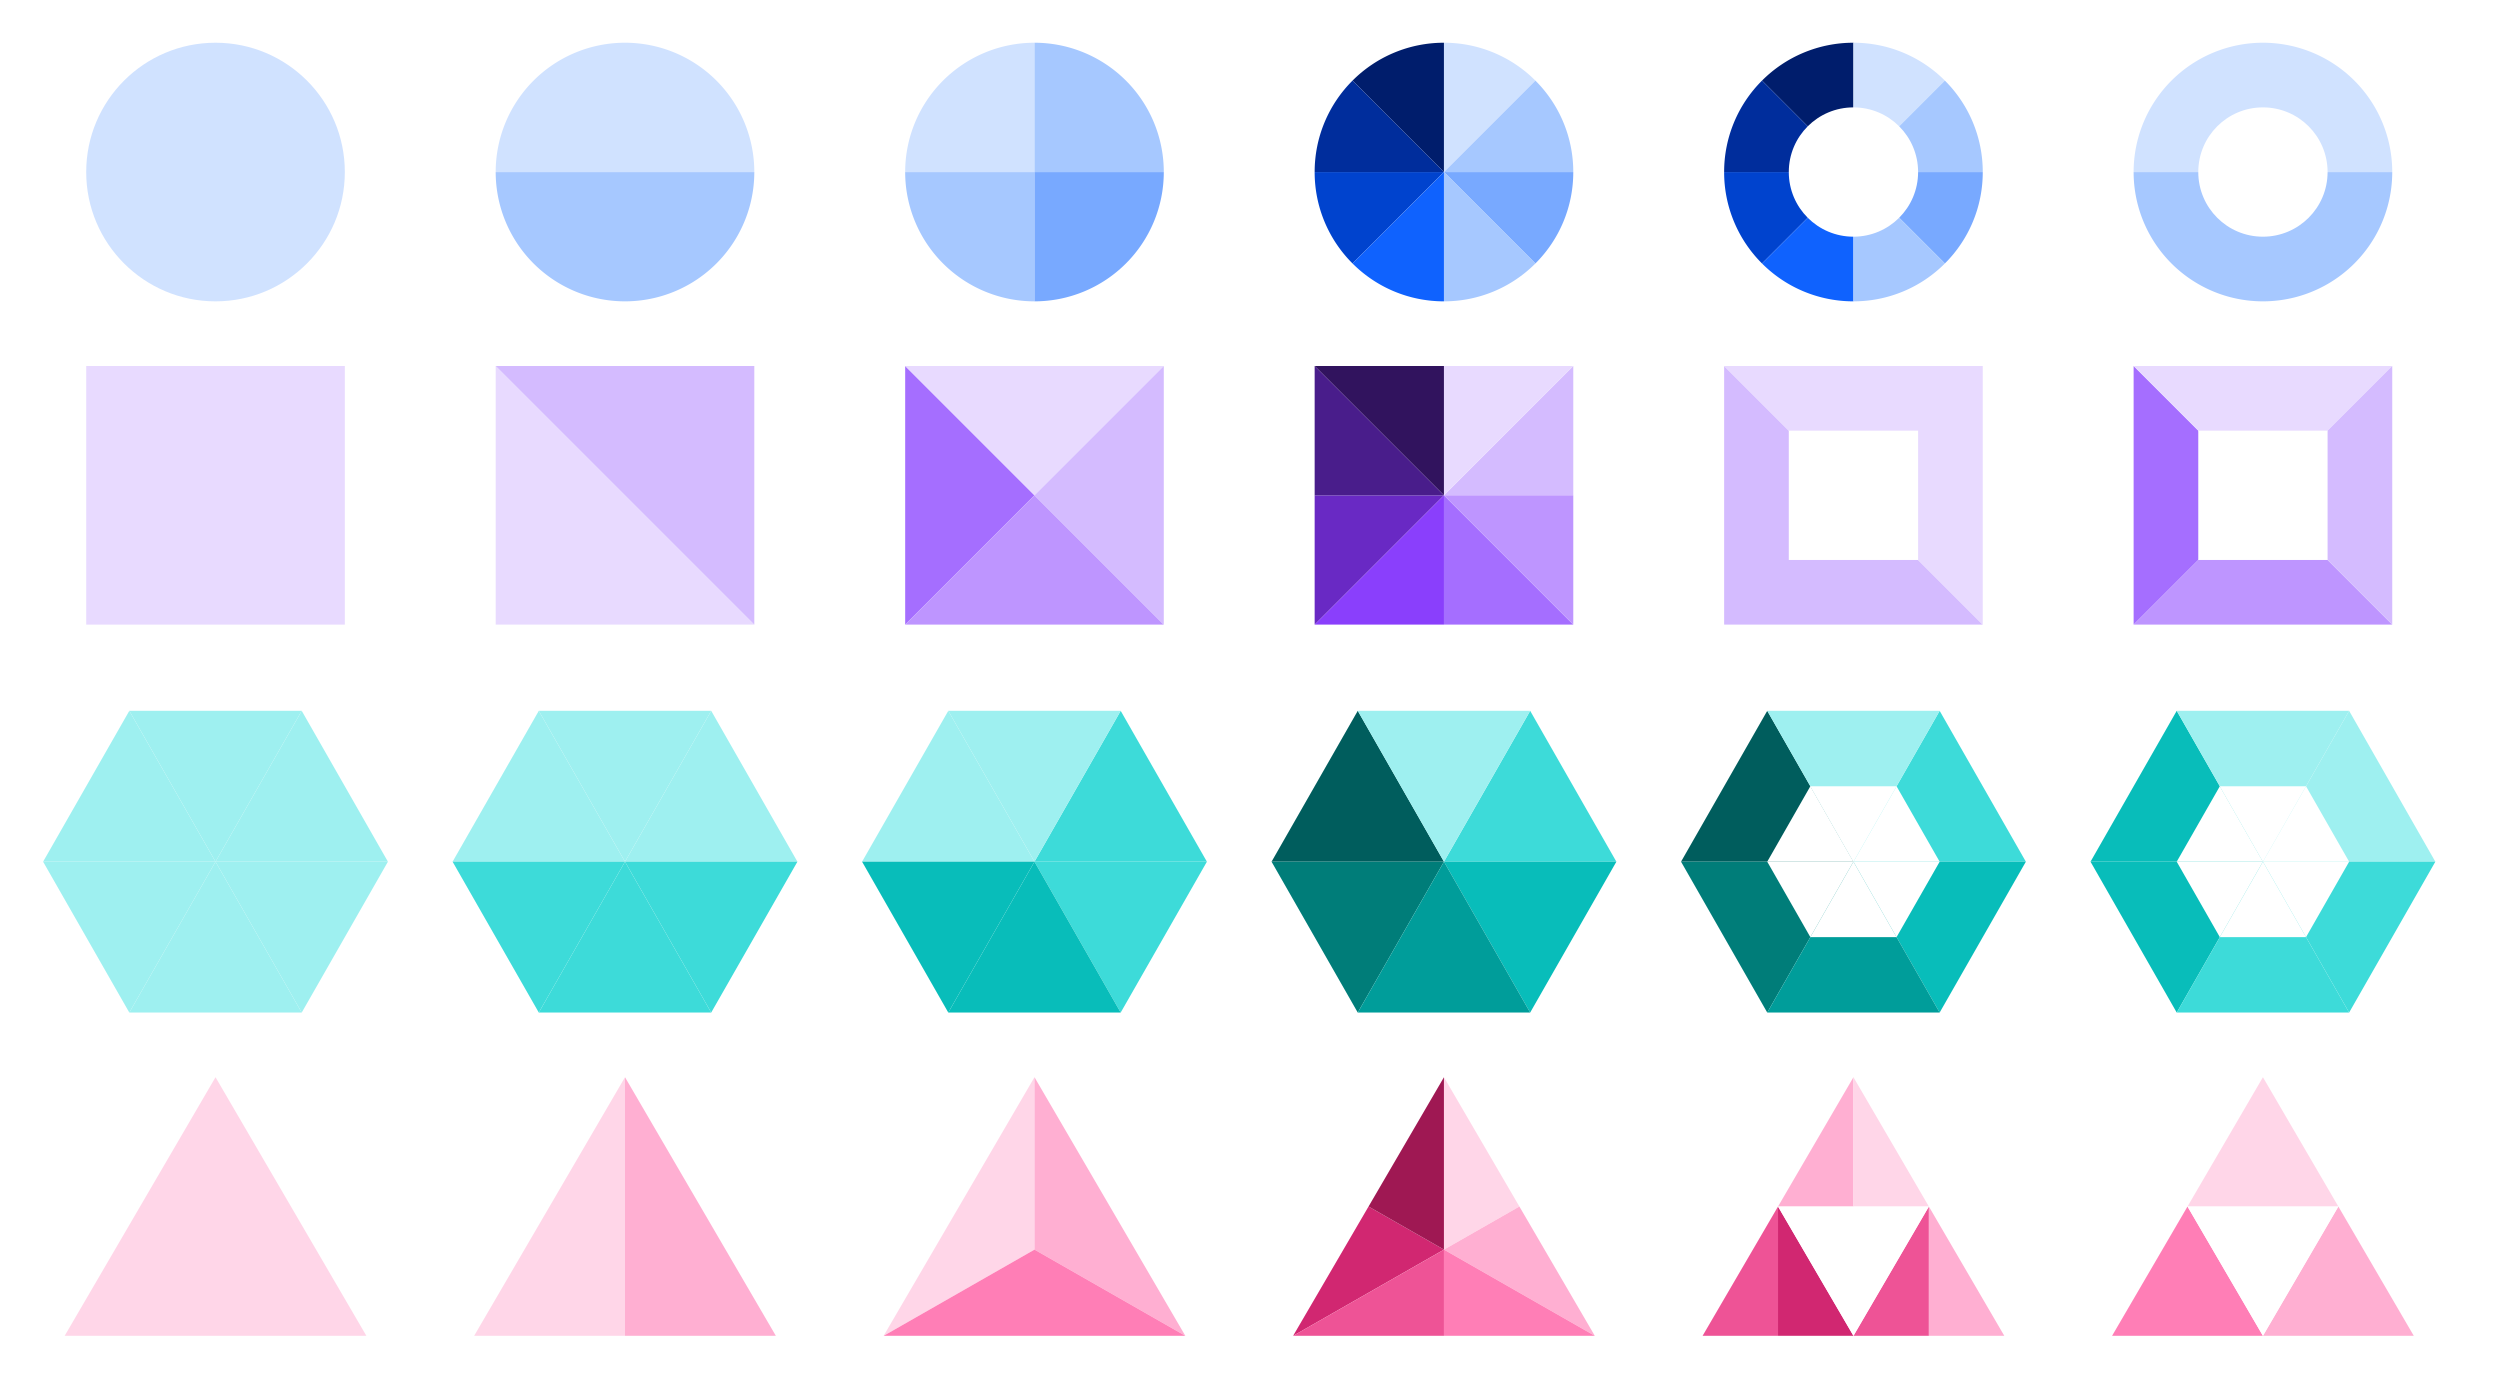 <svg xmlns="http://www.w3.org/2000/svg" viewBox="0 0 928 519.73"><defs><style>.cls-1{fill:#fff;}.cls-2{fill:#a6c8ff;}.cls-3{fill:#78a9ff;}.cls-4{fill:#d0e2ff;}.cls-5{fill:#001d6c;}.cls-6{fill:#0043ce;}.cls-7{fill:#002d9c;}.cls-8{fill:#0f62fe;}.cls-9{fill:#e8daff;}.cls-10{fill:#d4bbff;}.cls-11{fill:#a56eff;}.cls-12{fill:#be95ff;}.cls-13{fill:#6929c4;}.cls-14{fill:#31135e;}.cls-15{fill:#491d8b;}.cls-16{fill:#8a3ffc;}.cls-17{fill:#9ef0f0;}.cls-18{fill:#ffd6e8;}.cls-19{fill:#ff7eb6;}.cls-20{fill:#ffafd2;}.cls-21{fill:#ee5396;}.cls-22{fill:#d12771;}.cls-23{fill:#3ddbd9;}.cls-24{fill:#08bdba;}.cls-25{fill:#005d5d;}.cls-26{fill:#007d79;}.cls-27{fill:#009d9a;}.cls-28{fill:#9f1853;}</style></defs><title>shapes</title><g id="Layer_2" data-name="Layer 2"><g id="Base"><rect class="cls-1" width="928" height="519.73"/></g><g id="Graphics"><path class="cls-2" d="M336,63.86a48,48,0,0,0,48,48v-48Z"/><path class="cls-3" d="M432,63.86H384v48A48,48,0,0,0,432,63.86Z"/><path class="cls-4" d="M384,15.86a48,48,0,0,0-48,48h48Z"/><path class="cls-2" d="M432,63.86a48,48,0,0,0-48-48v48Z"/><path class="cls-2" d="M232,63.86H184a48,48,0,0,0,96,0Z"/><path class="cls-4" d="M232,15.86a48,48,0,0,0-48,48h96A48,48,0,0,0,232,15.86Z"/><circle class="cls-4" cx="80" cy="63.86" r="48"/><path class="cls-5" d="M536,15.86a47.89,47.89,0,0,0-33.94,14.06L536,63.86Z"/><path class="cls-4" d="M569.94,29.92A47.89,47.89,0,0,0,536,15.86v48Z"/><path class="cls-6" d="M536,63.86H488A47.81,47.81,0,0,0,502.06,97.8Z"/><path class="cls-7" d="M502.06,29.92A47.85,47.85,0,0,0,488,63.86h48Z"/><path class="cls-3" d="M569.94,97.8A47.81,47.81,0,0,0,584,63.86H536Z"/><path class="cls-2" d="M536,63.86h48a47.85,47.85,0,0,0-14.06-33.94Z"/><path class="cls-8" d="M502.06,97.8A47.85,47.85,0,0,0,536,111.86v-48Z"/><path class="cls-2" d="M536,63.86v48A47.85,47.85,0,0,0,569.94,97.8Z"/><path class="cls-2" d="M840,63.86H792a48,48,0,0,0,96,0Z"/><path class="cls-4" d="M840,15.86a48,48,0,0,0-48,48h96A48,48,0,0,0,840,15.86Z"/><circle class="cls-1" cx="840" cy="63.86" r="24"/><path class="cls-5" d="M688,15.86a47.89,47.89,0,0,0-33.94,14.06L688,63.86Z"/><path class="cls-4" d="M721.94,29.92A47.89,47.89,0,0,0,688,15.86v48Z"/><path class="cls-6" d="M688,63.86H640A47.81,47.81,0,0,0,654.06,97.8Z"/><path class="cls-7" d="M654.06,29.92A47.85,47.85,0,0,0,640,63.86h48Z"/><path class="cls-3" d="M721.94,97.8A47.81,47.81,0,0,0,736,63.86H688Z"/><path class="cls-2" d="M688,63.86h48a47.85,47.85,0,0,0-14.06-33.94Z"/><path class="cls-8" d="M654.06,97.8A47.85,47.85,0,0,0,688,111.86v-48Z"/><path class="cls-2" d="M688,63.86v48A47.85,47.85,0,0,0,721.94,97.8Z"/><rect class="cls-9" x="32" y="135.86" width="96" height="96"/><polygon class="cls-9" points="280 231.86 184 231.86 184 135.86 280 231.86"/><polygon class="cls-10" points="184 135.86 280 135.86 280 231.86 184 135.86"/><polygon class="cls-11" points="336 135.86 336 231.86 384 183.86 336 135.86"/><polygon class="cls-9" points="432 135.86 336 135.86 384 183.86 432 135.86"/><polygon class="cls-12" points="336 231.86 432 231.86 384 183.86 336 231.86"/><polygon class="cls-10" points="384 183.86 432 231.86 432 135.86 384 183.86"/><polygon class="cls-13" points="488 183.86 488 231.86 536 183.86 488 183.86"/><polygon class="cls-14" points="536 135.86 488 135.86 536 183.86 536 135.86"/><polygon class="cls-11" points="536 231.86 584 231.86 536 183.86 536 231.86"/><polygon class="cls-10" points="536 183.86 584 183.86 584 135.86 536 183.86"/><polygon class="cls-15" points="488 135.86 488 183.86 536 183.86 488 135.86"/><polygon class="cls-9" points="584 135.86 536 135.86 536 183.86 584 135.86"/><polygon class="cls-12" points="584 231.86 584 183.86 536 183.86 584 231.86"/><polygon class="cls-16" points="488 231.86 536 231.86 536 183.86 488 231.86"/><polygon class="cls-10" points="736 231.86 640 231.86 640 135.86 736 231.86"/><polygon class="cls-9" points="640 135.86 736 135.86 736 231.86 640 135.86"/><polygon class="cls-11" points="792 135.86 792 231.86 840 183.86 792 135.86"/><polygon class="cls-9" points="888 135.86 792 135.86 840 183.86 888 135.86"/><polygon class="cls-12" points="792 231.86 888 231.86 840 183.86 792 231.86"/><polygon class="cls-10" points="840 183.86 888 231.86 888 135.86 840 183.86"/><polygon class="cls-17" points="16 319.86 80 319.86 48 263.86 16 319.86"/><polygon class="cls-17" points="80 319.86 144 319.86 112 263.86 80 319.86"/><polygon class="cls-17" points="112 263.86 48 263.86 80 319.86 112 263.86"/><polygon class="cls-17" points="144 319.86 80 319.86 112 375.86 144 319.86"/><polygon class="cls-17" points="80 319.86 16 319.86 48 375.86 80 319.86"/><polygon class="cls-17" points="48 375.86 112 375.86 80 319.86 48 375.86"/><polygon class="cls-18" points="24 495.86 136 495.86 80 399.86 24 495.86"/><polygon class="cls-19" points="784 495.86 840 495.86 812 447.86 784 495.86"/><polygon class="cls-20" points="840 495.86 896 495.86 868 447.86 840 495.86"/><polygon class="cls-1" points="812 447.86 868 447.86 840 399.86 812 447.86"/><polygon class="cls-18" points="812 447.86 868 447.86 840 399.86 812 447.86"/><polygon class="cls-1" points="868 447.86 812 447.86 840 495.86 868 447.86"/><polygon class="cls-21" points="632 495.86 660 495.86 660 447.86 632 495.86"/><polygon class="cls-20" points="660 447.86 688 447.86 688 399.86 660 447.86"/><polygon class="cls-21" points="688 495.86 716 495.86 716 447.86 688 495.86"/><polygon class="cls-20" points="716 495.86 744 495.86 716 447.86 716 495.86"/><polygon class="cls-22" points="660 495.86 688 495.86 660 447.86 660 495.86"/><polygon class="cls-18" points="688 447.86 716 447.86 688 399.86 688 447.86"/><polygon class="cls-1" points="716 447.86 688 447.86 688 495.86 716 447.86"/><polygon class="cls-1" points="688 447.86 660 447.86 688 495.86 688 447.86"/><polygon class="cls-18" points="176 495.86 232 495.86 232 399.86 176 495.86"/><polygon class="cls-20" points="288 495.86 232 495.86 232 399.86 288 495.86"/><polygon class="cls-18" points="328 495.86 384 463.86 384 399.86 328 495.86"/><polygon class="cls-20" points="440 495.86 384 463.86 384 399.86 440 495.86"/><polygon class="cls-17" points="168 319.86 232 319.86 200 263.86 168 319.86"/><polygon class="cls-17" points="232 319.86 296 319.86 264 263.86 232 319.86"/><polygon class="cls-17" points="264 263.86 200 263.86 232 319.86 264 263.86"/><polygon class="cls-23" points="296 319.86 232 319.86 264 375.86 296 319.86"/><polygon class="cls-23" points="232 319.86 168 319.86 200 375.86 232 319.86"/><polygon class="cls-23" points="200 375.86 264 375.86 232 319.86 200 375.86"/><polygon class="cls-17" points="320 319.86 384 319.86 352 263.86 320 319.86"/><polygon class="cls-23" points="384 319.86 448 319.86 416 263.86 384 319.86"/><polygon class="cls-17" points="416 263.86 352 263.86 384 319.86 416 263.86"/><polygon class="cls-23" points="448 319.86 384 319.86 416 375.86 448 319.86"/><polygon class="cls-24" points="384 319.86 320 319.86 352 375.86 384 319.86"/><polygon class="cls-24" points="352 375.86 416 375.86 384 319.86 352 375.86"/><polygon class="cls-25" points="472 319.86 536 319.86 504 263.86 472 319.86"/><polygon class="cls-23" points="536 319.86 600 319.86 568 263.86 536 319.86"/><polygon class="cls-17" points="568 263.86 504 263.86 536 319.86 568 263.86"/><polygon class="cls-24" points="600 319.86 536 319.86 568 375.86 600 319.86"/><polygon class="cls-26" points="536 319.86 472 319.86 504 375.86 536 319.86"/><polygon class="cls-27" points="504 375.86 568 375.86 536 319.86 504 375.86"/><polygon class="cls-24" points="776 319.86 840 319.86 808 263.86 776 319.86"/><polygon class="cls-17" points="840 319.86 904 319.86 872 263.86 840 319.86"/><polygon class="cls-17" points="872 263.86 808 263.86 840 319.86 872 263.86"/><polygon class="cls-23" points="904 319.86 840 319.86 872 375.86 904 319.86"/><polygon class="cls-24" points="840 319.86 776 319.86 808 375.86 840 319.86"/><polygon class="cls-23" points="808 375.86 872 375.86 840 319.86 808 375.86"/><polygon class="cls-1" points="808 319.86 840 319.86 824 291.86 808 319.86"/><polygon class="cls-1" points="840 319.86 872 319.86 856 291.86 840 319.86"/><polygon class="cls-1" points="856 291.86 824 291.86 840 319.86 856 291.86"/><polygon class="cls-1" points="872 319.86 840 319.86 856 347.86 872 319.86"/><polygon class="cls-1" points="840 319.86 808 319.86 824 347.86 840 319.86"/><polygon class="cls-1" points="824 347.86 856 347.86 840 319.86 824 347.86"/><polygon class="cls-25" points="624 319.86 688 319.86 656 263.86 624 319.86"/><polygon class="cls-23" points="688 319.86 752 319.86 720 263.86 688 319.86"/><polygon class="cls-17" points="720 263.86 656 263.86 688 319.86 720 263.86"/><polygon class="cls-24" points="752 319.86 688 319.86 720 375.86 752 319.86"/><polygon class="cls-26" points="688 319.86 624 319.86 656 375.86 688 319.86"/><polygon class="cls-27" points="656 375.86 720 375.86 688 319.86 656 375.86"/><polygon class="cls-1" points="656 319.86 688 319.86 672 291.86 656 319.86"/><polygon class="cls-1" points="688 319.86 720 319.86 704 291.86 688 319.86"/><polygon class="cls-1" points="704 291.86 672 291.86 688 319.86 704 291.86"/><polygon class="cls-1" points="720 319.86 688 319.86 704 347.86 720 319.86"/><polygon class="cls-1" points="688 319.86 656 319.86 672 347.86 688 319.86"/><polygon class="cls-1" points="672 347.86 704 347.86 688 319.86 672 347.86"/><circle class="cls-1" cx="688" cy="63.86" r="24"/><rect class="cls-1" x="664" y="159.86" width="48" height="48"/><rect class="cls-1" x="816" y="159.86" width="48" height="48"/><polygon class="cls-19" points="328 495.86 440 495.86 384 463.86 384 463.86 328 495.86"/><polygon class="cls-22" points="480 495.86 536 463.86 508 447.86 480 495.86"/><polygon class="cls-28" points="508 447.86 536 463.86 536 399.86 508 447.86"/><polygon class="cls-18" points="564 447.86 536 463.86 536 399.86 564 447.86"/><polygon class="cls-20" points="592 495.86 536 463.86 564 447.86 592 495.86"/><polygon class="cls-21" points="480 495.86 536 495.86 536 463.86 536 463.86 536 463.86 508 479.86 480 495.86"/><polygon class="cls-19" points="592 495.86 536 495.86 536 463.86 536 463.86 536 463.86 564 479.86 592 495.86"/></g></g></svg>